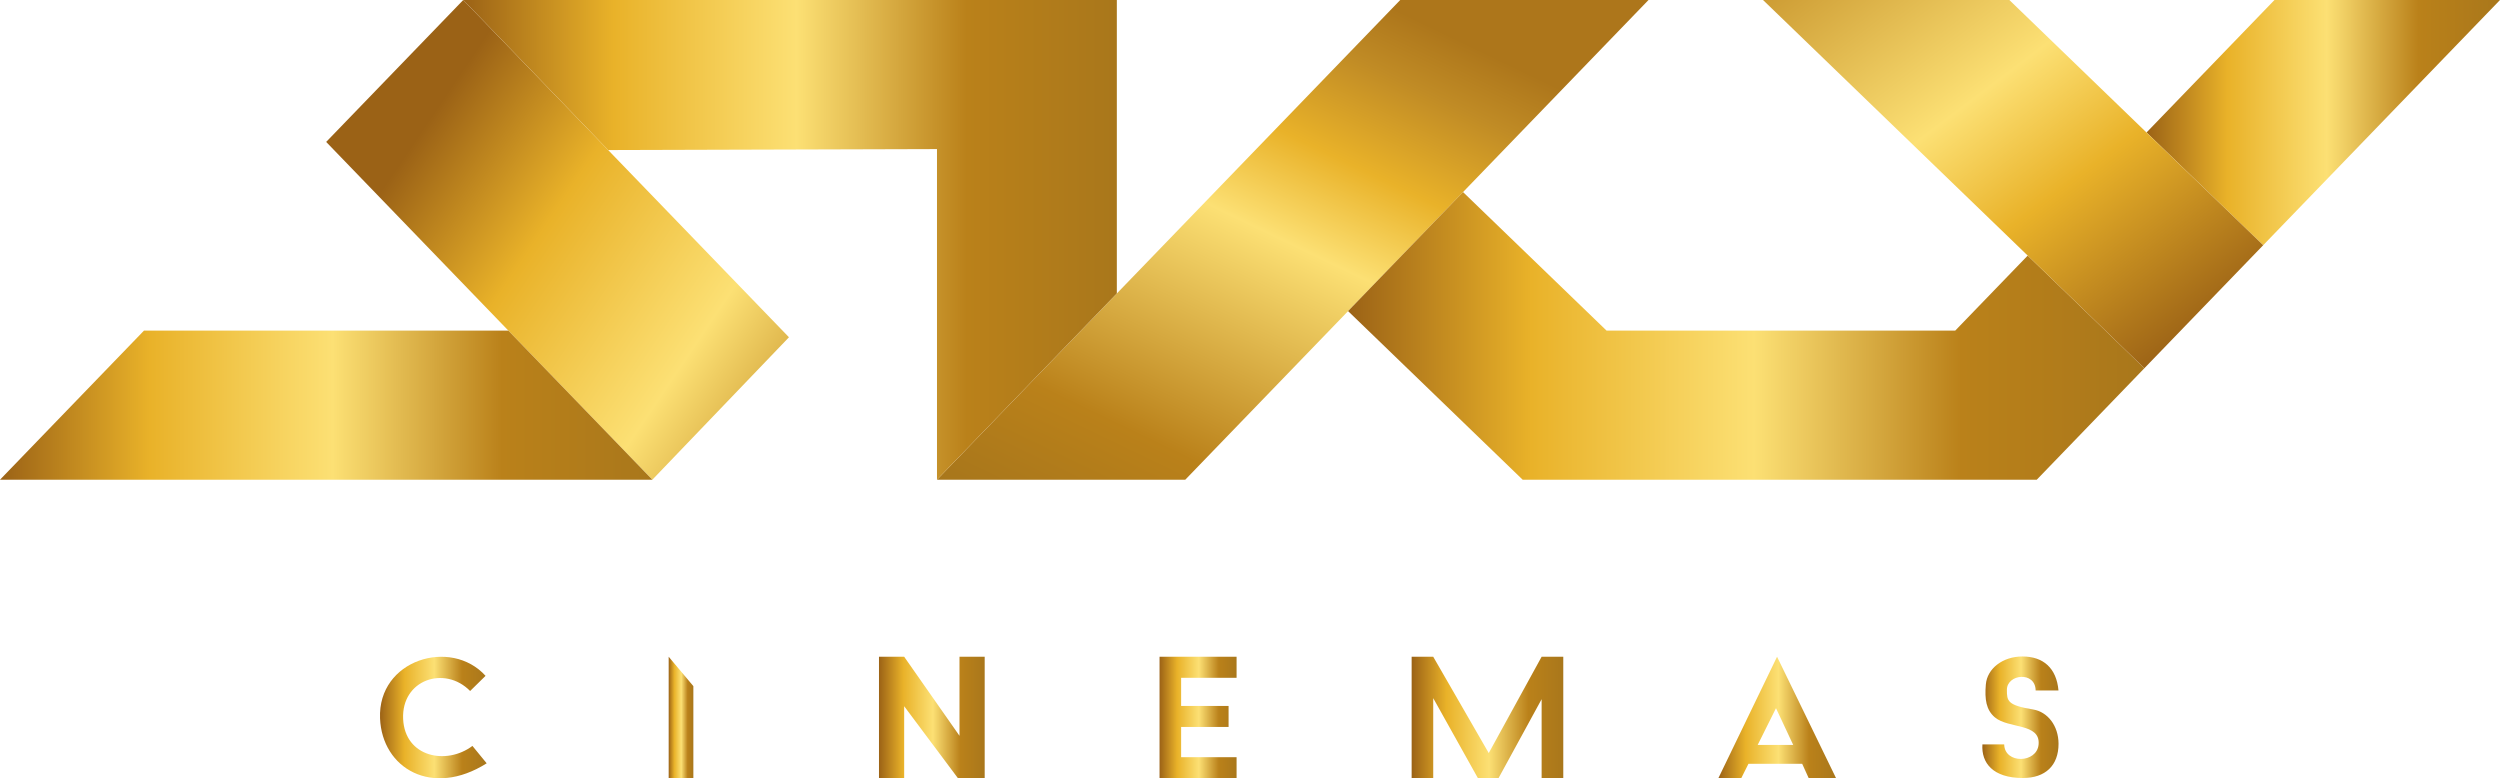 <svg xmlns="http://www.w3.org/2000/svg" xmlns:xlink="http://www.w3.org/1999/xlink" viewBox="0 0 381.01 118.61"><defs><style>.cls-1,.cls-2,.cls-3,.cls-4,.cls-5,.cls-6,.cls-7{fill-rule:evenodd;}.cls-1{fill:url(#Áåçûìÿííûé_ãðàäèåíò_26);}.cls-2{fill:url(#Áåçûìÿííûé_ãðàäèåíò_25);}.cls-3{fill:url(#Áåçûìÿííûé_ãðàäèåíò_26-2);}.cls-4{fill:url(#Áåçûìÿííûé_ãðàäèåíò_26-3);}.cls-5{fill:url(#Áåçûìÿííûé_ãðàäèåíò_26-4);}.cls-6{fill:url(#Áåçûìÿííûé_ãðàäèåíò_26-5);}.cls-7{fill:url(#Áåçûìÿííûé_ãðàäèåíò_23);}.cls-8{fill:url(#Áåçûìÿííûé_ãðàäèåíò_26-6);}.cls-9{fill:url(#Áåçûìÿííûé_ãðàäèåíò_26-7);}.cls-10{fill:url(#Áåçûìÿííûé_ãðàäèåíò_26-8);}.cls-11{fill:url(#Áåçûìÿííûé_ãðàäèåíò_26-9);}.cls-12{fill:url(#Áåçûìÿííûé_ãðàäèåíò_26-10);}.cls-13{fill:url(#Áåçûìÿííûé_ãðàäèåíò_26-11);}.cls-14{fill:url(#Áåçûìÿííûé_ãðàäèåíò_26-12);}</style><linearGradient id="Áåçûìÿííûé_ãðàäèåíò_26" x1="63.04" y1="21.76" x2="148.93" y2="79.57" gradientUnits="userSpaceOnUse"><stop offset="0" stop-color="#9b6216"/><stop offset="0.23" stop-color="#e9b229"/><stop offset="0.51" stop-color="#fce074"/><stop offset="0.77" stop-color="#ba811a"/><stop offset="1" stop-color="#a9771b"/></linearGradient><linearGradient id="Áåçûìÿííûé_ãðàäèåíò_25" x1="213.66" y1="1.92" x2="173.36" y2="85.77" gradientUnits="userSpaceOnUse"><stop offset="0" stop-color="#ad761b"/><stop offset="0.1" stop-color="#c08b25"/><stop offset="0.26" stop-color="#e9b229"/><stop offset="0.42" stop-color="#fce074"/><stop offset="0.81" stop-color="#ba811a"/><stop offset="1" stop-color="#a9771b"/></linearGradient><linearGradient id="Áåçûìÿííûé_ãðàäèåíò_26-2" x1="0" y1="61.75" x2="99.42" y2="61.75" xlink:href="#Áåçûìÿííûé_ãðàäèåíò_26"/><linearGradient id="Áåçûìÿííûé_ãðàäèåíò_26-3" x1="70.6" y1="36.56" x2="170.21" y2="36.56" xlink:href="#Áåçûìÿííûé_ãðàäèåíò_26"/><linearGradient id="Áåçûìÿííûé_ãðàäèåíò_26-4" x1="205.45" y1="51.19" x2="326.81" y2="51.19" xlink:href="#Áåçûìÿííûé_ãðàäèåíò_26"/><linearGradient id="Áåçûìÿííûé_ãðàäèåíò_26-5" x1="327.14" y1="18.68" x2="381.01" y2="18.68" xlink:href="#Áåçûìÿííûé_ãðàäèåíò_26"/><linearGradient id="Áåçûìÿííûé_ãðàäèåíò_23" x1="332.59" y1="52.77" x2="272.01" y2="-27.33" gradientUnits="userSpaceOnUse"><stop offset="0" stop-color="#9b6216"/><stop offset="0.3" stop-color="#e9b229"/><stop offset="0.49" stop-color="#fce074"/><stop offset="0.93" stop-color="#ba811a"/><stop offset="1" stop-color="#a9771b"/></linearGradient><linearGradient id="Áåçûìÿííûé_ãðàäèåíò_26-6" x1="57.9" y1="109.35" x2="74.16" y2="109.35" xlink:href="#Áåçûìÿííûé_ãðàäèåíò_26"/><linearGradient id="Áåçûìÿííûé_ãðàäèåíò_26-7" x1="101.91" y1="109.35" x2="105.67" y2="109.35" xlink:href="#Áåçûìÿííûé_ãðàäèåíò_26"/><linearGradient id="Áåçûìÿííûé_ãðàäèåíò_26-8" x1="133.96" y1="109.35" x2="150.07" y2="109.35" xlink:href="#Áåçûìÿííûé_ãðàäèåíò_26"/><linearGradient id="Áåçûìÿííûé_ãðàäèåíò_26-9" x1="176.72" y1="109.35" x2="188.46" y2="109.35" xlink:href="#Áåçûìÿííûé_ãðàäèåíò_26"/><linearGradient id="Áåçûìÿííûé_ãðàäèåíò_26-10" x1="215.14" y1="109.35" x2="238.25" y2="109.35" xlink:href="#Áåçûìÿííûé_ãðàäèåíò_26"/><linearGradient id="Áåçûìÿííûé_ãðàäèåíò_26-11" x1="261.88" y1="109.35" x2="279.86" y2="109.35" xlink:href="#Áåçûìÿííûé_ãðàäèåíò_26"/><linearGradient id="Áåçûìÿííûé_ãðàäèåíò_26-12" x1="302.1" y1="109.35" x2="313.72" y2="109.35" xlink:href="#Áåçûìÿííûé_ãðàäèåíò_26"/></defs><title>Asset 1</title><g id="Layer_2" data-name="Layer 2"><g id="Ñëîé_1" data-name="Ñëîé 1"><polygon class="cls-1" points="99.42 73.11 120.24 51.4 70.6 0 49.71 21.63 99.42 73.11"/><polygon class="cls-2" points="251.24 0 180.64 73.11 142.8 73.11 213.4 0 251.24 0"/><polygon class="cls-3" points="21.94 50.39 0 73.11 99.42 73.11 77.48 50.39 21.94 50.39"/><polygon class="cls-4" points="92.69 22.87 142.8 22.72 142.8 73.11 170.21 44.72 170.21 0 70.6 0 92.69 22.87"/><polygon class="cls-5" points="297.98 50.39 244.85 50.39 222.97 29.27 205.45 47.41 232.06 73.11 310.41 73.11 326.81 56.12 309.03 38.95 297.98 50.39"/><polygon class="cls-6" points="346.64 0 327.14 20.19 344.92 37.37 381.01 0 346.64 0"/><polygon class="cls-7" points="344.92 37.37 326.81 56.12 268.69 0 306.23 0 344.92 37.37"/><path class="cls-8" d="M61.44,109.58c-.28-6,6.34-8.21,10.21-4.27L74,103c-5.26-5.83-16.44-2.48-16.08,6.48.31,7.63,7.94,12.11,16.25,6.85L72,113.68C68.05,116.66,61.71,115.41,61.44,109.58Z"/><polygon class="cls-9" points="101.91 118.61 105.67 118.61 105.67 104.57 101.91 100.09 101.91 118.61"/><polygon class="cls-10" points="146.23 112.14 137.8 100.09 133.96 100.09 133.96 118.61 137.8 118.61 137.8 107.63 146 118.61 150.07 118.61 150.07 100.09 146.23 100.09 146.23 112.14"/><polygon class="cls-11" points="176.72 100.09 176.72 103.3 176.72 107.59 176.72 110.79 176.72 115.4 176.72 118.61 180.01 118.61 188.46 118.61 188.46 115.4 180.01 115.4 180.01 110.79 187.24 110.79 187.24 107.59 180.01 107.59 180.01 103.3 188.46 103.3 188.46 100.09 180.01 100.09 176.72 100.09"/><polygon class="cls-12" points="226.89 114.77 218.43 100.09 215.14 100.09 215.14 118.61 218.43 118.61 218.43 106.4 225.25 118.61 228.37 118.61 234.95 106.56 234.95 118.61 238.25 118.61 238.25 100.09 234.95 100.09 226.89 114.77"/><path class="cls-13" d="M261.88,118.61h3.49l1.1-2.2h8.19l1,2.2h4.17l-9-18.52Zm6-5.08,2.79-5.6,2.62,5.6Z"/><path class="cls-14" d="M309.86,108.13c-3.93-.65-4-1.29-4-3,0-2.41,4.34-2.88,4.38.1h3.48c-.3-3.4-2.3-5.18-5.5-5.18-3,0-5.37,1.85-5.57,4.27-.19,2.27.05,3.87,1.37,5,2.09,1.77,6.95.85,6.67,4.13-.25,2.91-5.19,3-5.24,0l-3.32,0c-.19,2.8,1.58,5.12,6.16,5.12,3.43,0,5.44-1.89,5.44-5.22C313.72,110.58,312.05,108.49,309.86,108.13Z"/></g></g></svg>